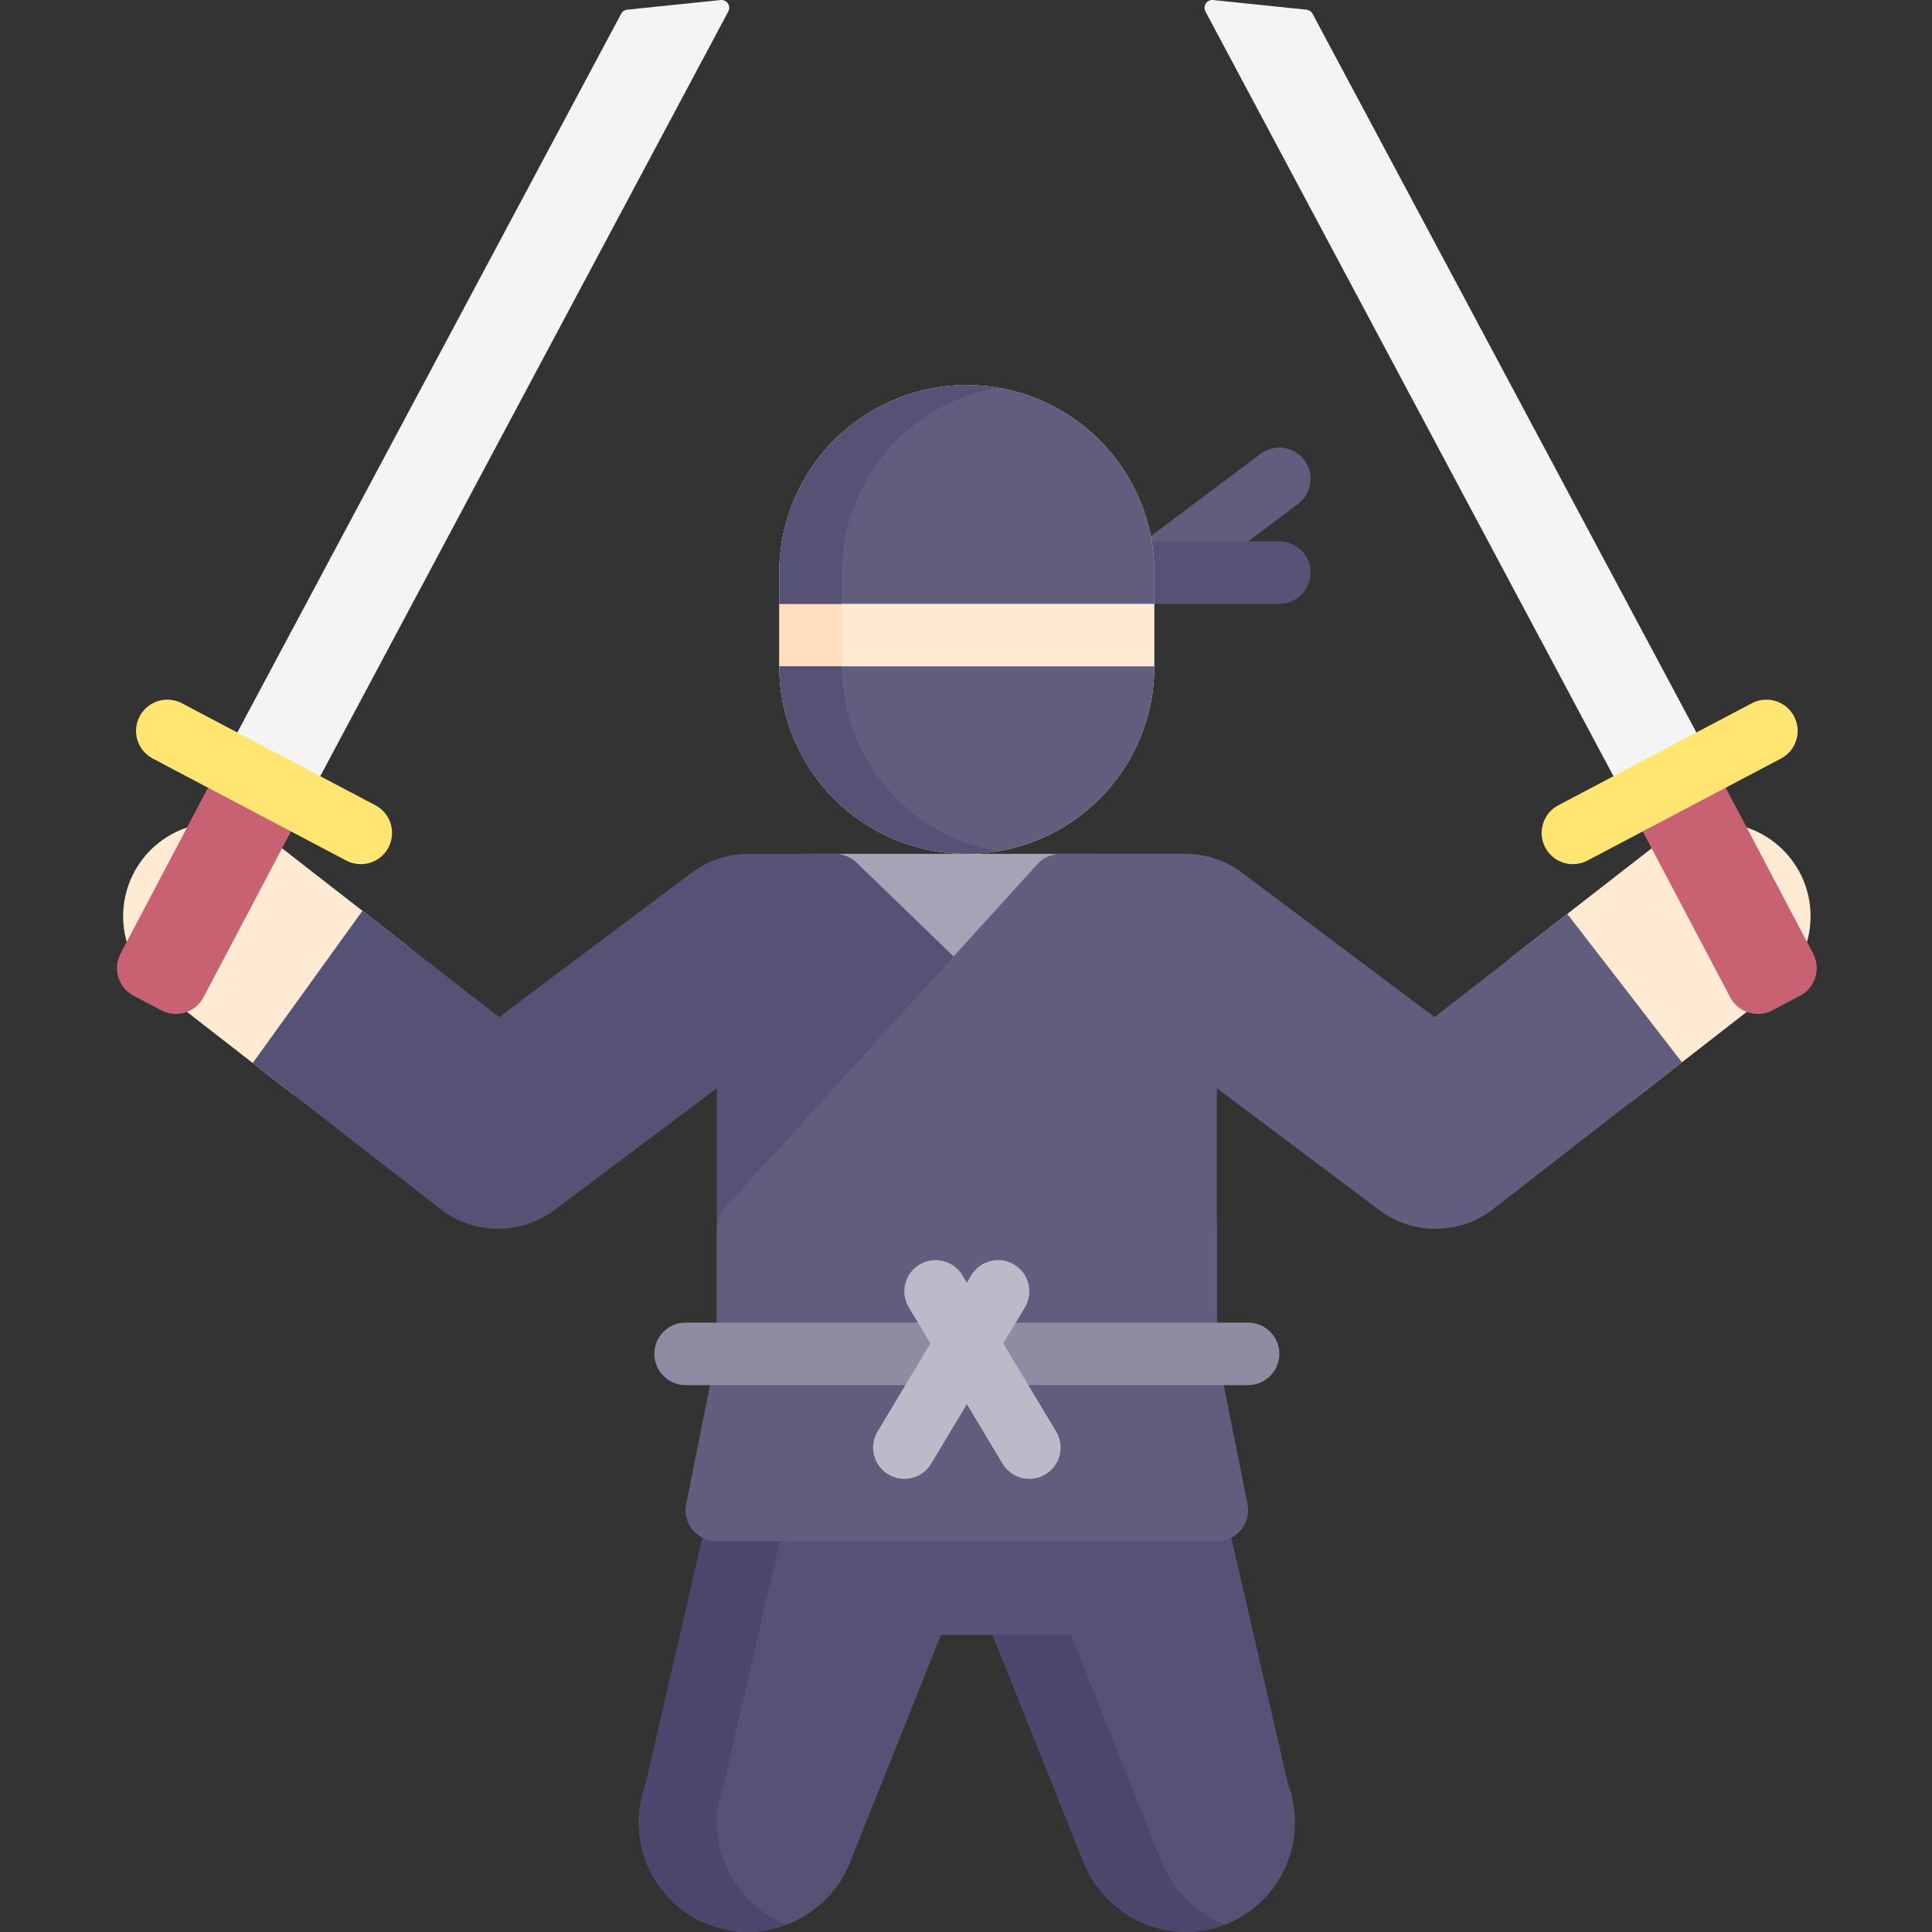 <svg viewBox="-31 0 512 512" xmlns="http://www.w3.org/2000/svg"><rect x="-31" y="0" width="512" height="512" fill="#333333" stroke="none"/><path d="m274.922 160.027c-2.52 0-5.004-1.141-6.633-3.312-2.742-3.656-2.004-8.848 1.66-11.594l33.125-24.844c3.656-2.742 8.848-2.004 11.594 1.656 2.742 3.656 2.004 8.848-1.656 11.594l-33.129 24.844c-1.488 1.117-3.23 1.656-4.961 1.656zm0 0" fill="#615d7e"/><path d="m308.043 160.027h-33.129c-4.574 0-8.281-3.707-8.281-8.281 0-4.57 3.707-8.281 8.281-8.281h33.129c4.57 0 8.281 3.711 8.281 8.281 0 4.574-3.711 8.281-8.281 8.281zm0 0" fill="#565275"/><path d="m225.227 102.059c-27.445 0-49.691 22.246-49.691 49.688v24.848c0 27.441 22.246 49.688 49.691 49.688 27.441 0 49.688-22.246 49.688-49.688v-24.848c0-27.441-22.246-49.688-49.688-49.688zm0 0" fill="#ffead3"/><path d="m192.102 176.594v-24.848c0-24.617 17.906-45.043 41.406-48.988-2.695-.453-5.457-.699-8.281-.699-27.445 0-49.691 22.246-49.691 49.688v24.848c0 27.441 22.246 49.688 49.691 49.688 2.824 0 5.586-.246 8.281-.699-23.5-3.945-41.406-24.371-41.406-48.988zm0 0" fill="#ffdfbd"/><path d="m225.227 226.281c27.441 0 49.688-22.246 49.688-49.688h-99.379c0 27.441 22.25 49.688 49.691 49.688zm0 0" fill="#615d7e"/><path d="m192.102 176.594h-16.566c0 27.441 22.246 49.688 49.691 49.688 2.824 0 5.586-.246 8.281-.699-23.5-3.945-41.406-24.371-41.406-48.988zm0 0" fill="#565275"/><path d="m225.227 102.059c-27.445 0-49.691 22.246-49.691 49.688v8.281h99.379v-8.281c0-27.441-22.246-49.688-49.688-49.688zm0 0" fill="#615d7e"/><path d="m233.508 102.758c-2.695-.453-5.457-.699-8.281-.699-27.445 0-49.691 22.246-49.691 49.688v8.281h16.566v-8.281c0-24.617 17.906-45.043 41.406-48.988zm0 0" fill="#565275"/><path d="m310.359 472.891-19.09-82.84c-.867-3.758-4.215-6.418-8.07-6.418h-115.941c-3.859 0-7.207 2.66-8.07 6.418l-19.094 82.84c-2.156 5.793-2.402 12.207-.691 18.137 3.418 11.852 13.984 20.262 26.297 20.93.504.027 1.008.043 1.508.043 11.66 0 22.602-7.324 26.961-18.227l24.18-60.453h13.758l24.18 60.453c4.547 11.371 16.277 18.848 28.469 18.184 12.312-.668 22.879-9.078 26.297-20.926 1.715-5.934 1.465-12.348-.691-18.141zm0 0" fill="#565275"/><path d="m160.102 491.027c-1.715-5.93-1.465-12.344.691-18.137l19.09-82.836c.867-3.762 4.211-6.422 8.07-6.422h-20.699c-3.855 0-7.203 2.66-8.07 6.422l-19.09 82.836c-2.156 5.793-2.406 12.207-.691 18.137 3.414 11.852 13.984 20.262 26.297 20.93.504.027 1.008.043 1.508.043 3.562 0 7.055-.691 10.312-1.949-8.301-3.215-14.863-10.156-17.418-19.023zm0 0" fill="#4b466c"/><path d="m287.285 511.699c.684-.098 1.363-.211 2.031-.355.016-.004.031-.008.047-.012 1.473-.324 2.902-.758 4.285-1.293-7.414-2.863-13.637-8.691-16.664-16.266l-24.184-60.453h-20.695l24.18 60.453c4.547 11.371 16.277 18.848 28.469 18.184.773-.043 1.543-.113 2.301-.219.078-.008.156-.027.23-.039zm0 0" fill="#4b466c"/><path d="m76.809 250.523-35.086-27.289c-10.816-8.41-26.457-6.453-34.867 4.359-8.406 10.812-6.453 26.453 4.359 34.863l35.23 27.398c1.457 1.137 3.25 1.742 5.082 1.742.348 0 .699-.02 1.051-.066 2.184-.277 4.168-1.418 5.512-3.164l20.199-26.258c2.777-3.609 2.117-8.789-1.48-11.586zm0 0" fill="#ffead3"/><path d="m267.047 229.887c-1.543-2.258-4.102-3.605-6.836-3.605h-76.395c-2.824 0-5.449 1.438-6.973 3.816s-1.73 5.367-.547 7.93l41.41 89.883c1.352 2.941 4.293 4.816 7.52 4.816.082 0 .168 0 .25-.004 3.324-.102 6.262-2.176 7.469-5.273l34.984-89.883c.988-2.547.66-5.422-.883-7.68zm0 0" fill="#a5a3b6"/><path d="m288.953 318.492-92.953-89.883c-1.547-1.492-3.609-2.328-5.758-2.328h-22.988c-.215 0-.434.008-.645.023-5.195.129-10.113 1.832-14.258 4.945l-51.074 38.305-36.227-28.18-29.078 40.336 49.777 38.715c8.82 6.859 21.219 6.969 30.16.266l43.062-32.301v70.395c0 4.574 3.707 8.281 8.281 8.281h115.941c4.574 0 8.281-3.707 8.281-8.281v-34.34c0-2.246-.91-4.395-2.523-5.953zm0 0" fill="#565275"/><path d="m443.594 227.59c-8.406-10.812-24.047-12.77-34.863-4.355l-39.023 30.352c-1.801 1.398-2.945 3.477-3.16 5.746-.219 2.27.508 4.527 2.012 6.242l21.848 24.973c1.633 1.867 3.926 2.828 6.238 2.828 1.781 0 3.57-.57 5.078-1.742l37.512-29.176c10.812-8.41 12.77-24.051 4.359-34.867zm0 0" fill="#ffead3"/><path d="m384.348 242.195-35.172 27.355-51.07-38.301c-4.152-3.113-9.066-4.816-14.258-4.945-.215-.016-.434-.023-.652-.023h-33.125c-2.332 0-4.559.984-6.129 2.711l-82.816 91.098c-1.383 1.523-2.152 3.508-2.152 5.57v32.305l-8.121 40.605c-.484 2.43.145 4.953 1.719 6.875 1.57 1.918 3.922 3.027 6.402 3.027h132.504c2.48 0 4.832-1.109 6.406-3.027 1.574-1.922 2.203-4.445 1.715-6.875l-8.121-40.605v-69.574l43.066 32.301c8.938 6.703 21.34 6.594 30.16-.266l50.027-38.91zm0 0" fill="#615d7e"/><path d="m299.762 367.066h-149.07c-4.574 0-8.281-3.707-8.281-8.281 0-4.574 3.707-8.281 8.281-8.281h149.07c4.57 0 8.281 3.707 8.281 8.281 0 4.574-3.711 8.281-8.281 8.281zm0 0" fill="#8e8ca3"/><path d="m248.891 379.367-14.004-23.344 5.723-9.539c2.352-3.922 1.082-9.012-2.84-11.363-3.926-2.355-9.012-1.082-11.363 2.84l-1.18 1.965-1.18-1.965c-2.355-3.922-7.441-5.191-11.363-2.84-3.922 2.352-5.195 7.441-2.84 11.363l5.723 9.539-14.008 23.344c-2.352 3.926-1.078 9.012 2.844 11.363 1.332.801 2.801 1.184 4.25 1.184 2.816 0 5.559-1.434 7.109-4.023l9.465-15.77 9.461 15.77c1.555 2.59 4.297 4.023 7.109 4.023 1.449 0 2.918-.383 4.25-1.184 3.926-2.352 5.195-7.438 2.844-11.363zm0 0" fill="#bbbac8"/><path d="m27.988 201.422 21.98 11.586-27.035 51.281c-2.129 4.047-7.141 5.598-11.188 3.465l-7.324-3.863c-4.047-2.133-5.598-7.141-3.465-11.188zm0 0" fill="#c86171"/><path d="m135.223 2.566 24.734-2.555c1.652-.172 2.82 1.57 2.043 3.035l-112.031 209.961-21.98-11.586 105.621-197.773c.324-.605.93-1.012 1.613-1.082zm0 0" fill="#f4f3f6"/><path d="m64.613 229.012c-1.305 0-2.625-.309-3.855-.957l-51.281-27.031c-4.047-2.133-5.598-7.141-3.465-11.188 2.133-4.047 7.145-5.594 11.188-3.465l51.281 27.031c4.047 2.133 5.598 7.141 3.465 11.188-1.484 2.816-4.359 4.422-7.332 4.422zm0 0" fill="#ffe572"/><path d="m422.465 201.422-21.98 11.586 27.031 51.281c2.133 4.047 7.145 5.598 11.188 3.465l7.328-3.863c4.047-2.133 5.598-7.141 3.465-11.188zm0 0" fill="#c86171"/><path d="m315.227 2.566-24.734-2.555c-1.648-.172-2.82 1.57-2.039 3.035l112.031 209.961 21.977-11.586-105.621-197.773c-.32-.605-.926-1.012-1.613-1.082zm0 0" fill="#f4f3f6"/><path d="m385.84 229.012c-2.973 0-5.848-1.605-7.332-4.422-2.133-4.047-.582-9.055 3.465-11.188l51.281-27.031c4.047-2.133 9.055-.582 11.188 3.465 2.137 4.047.582 9.055-3.465 11.188l-51.281 27.031c-1.23.648-2.555.957-3.855.957zm0 0" fill="#ffe572"/></svg>